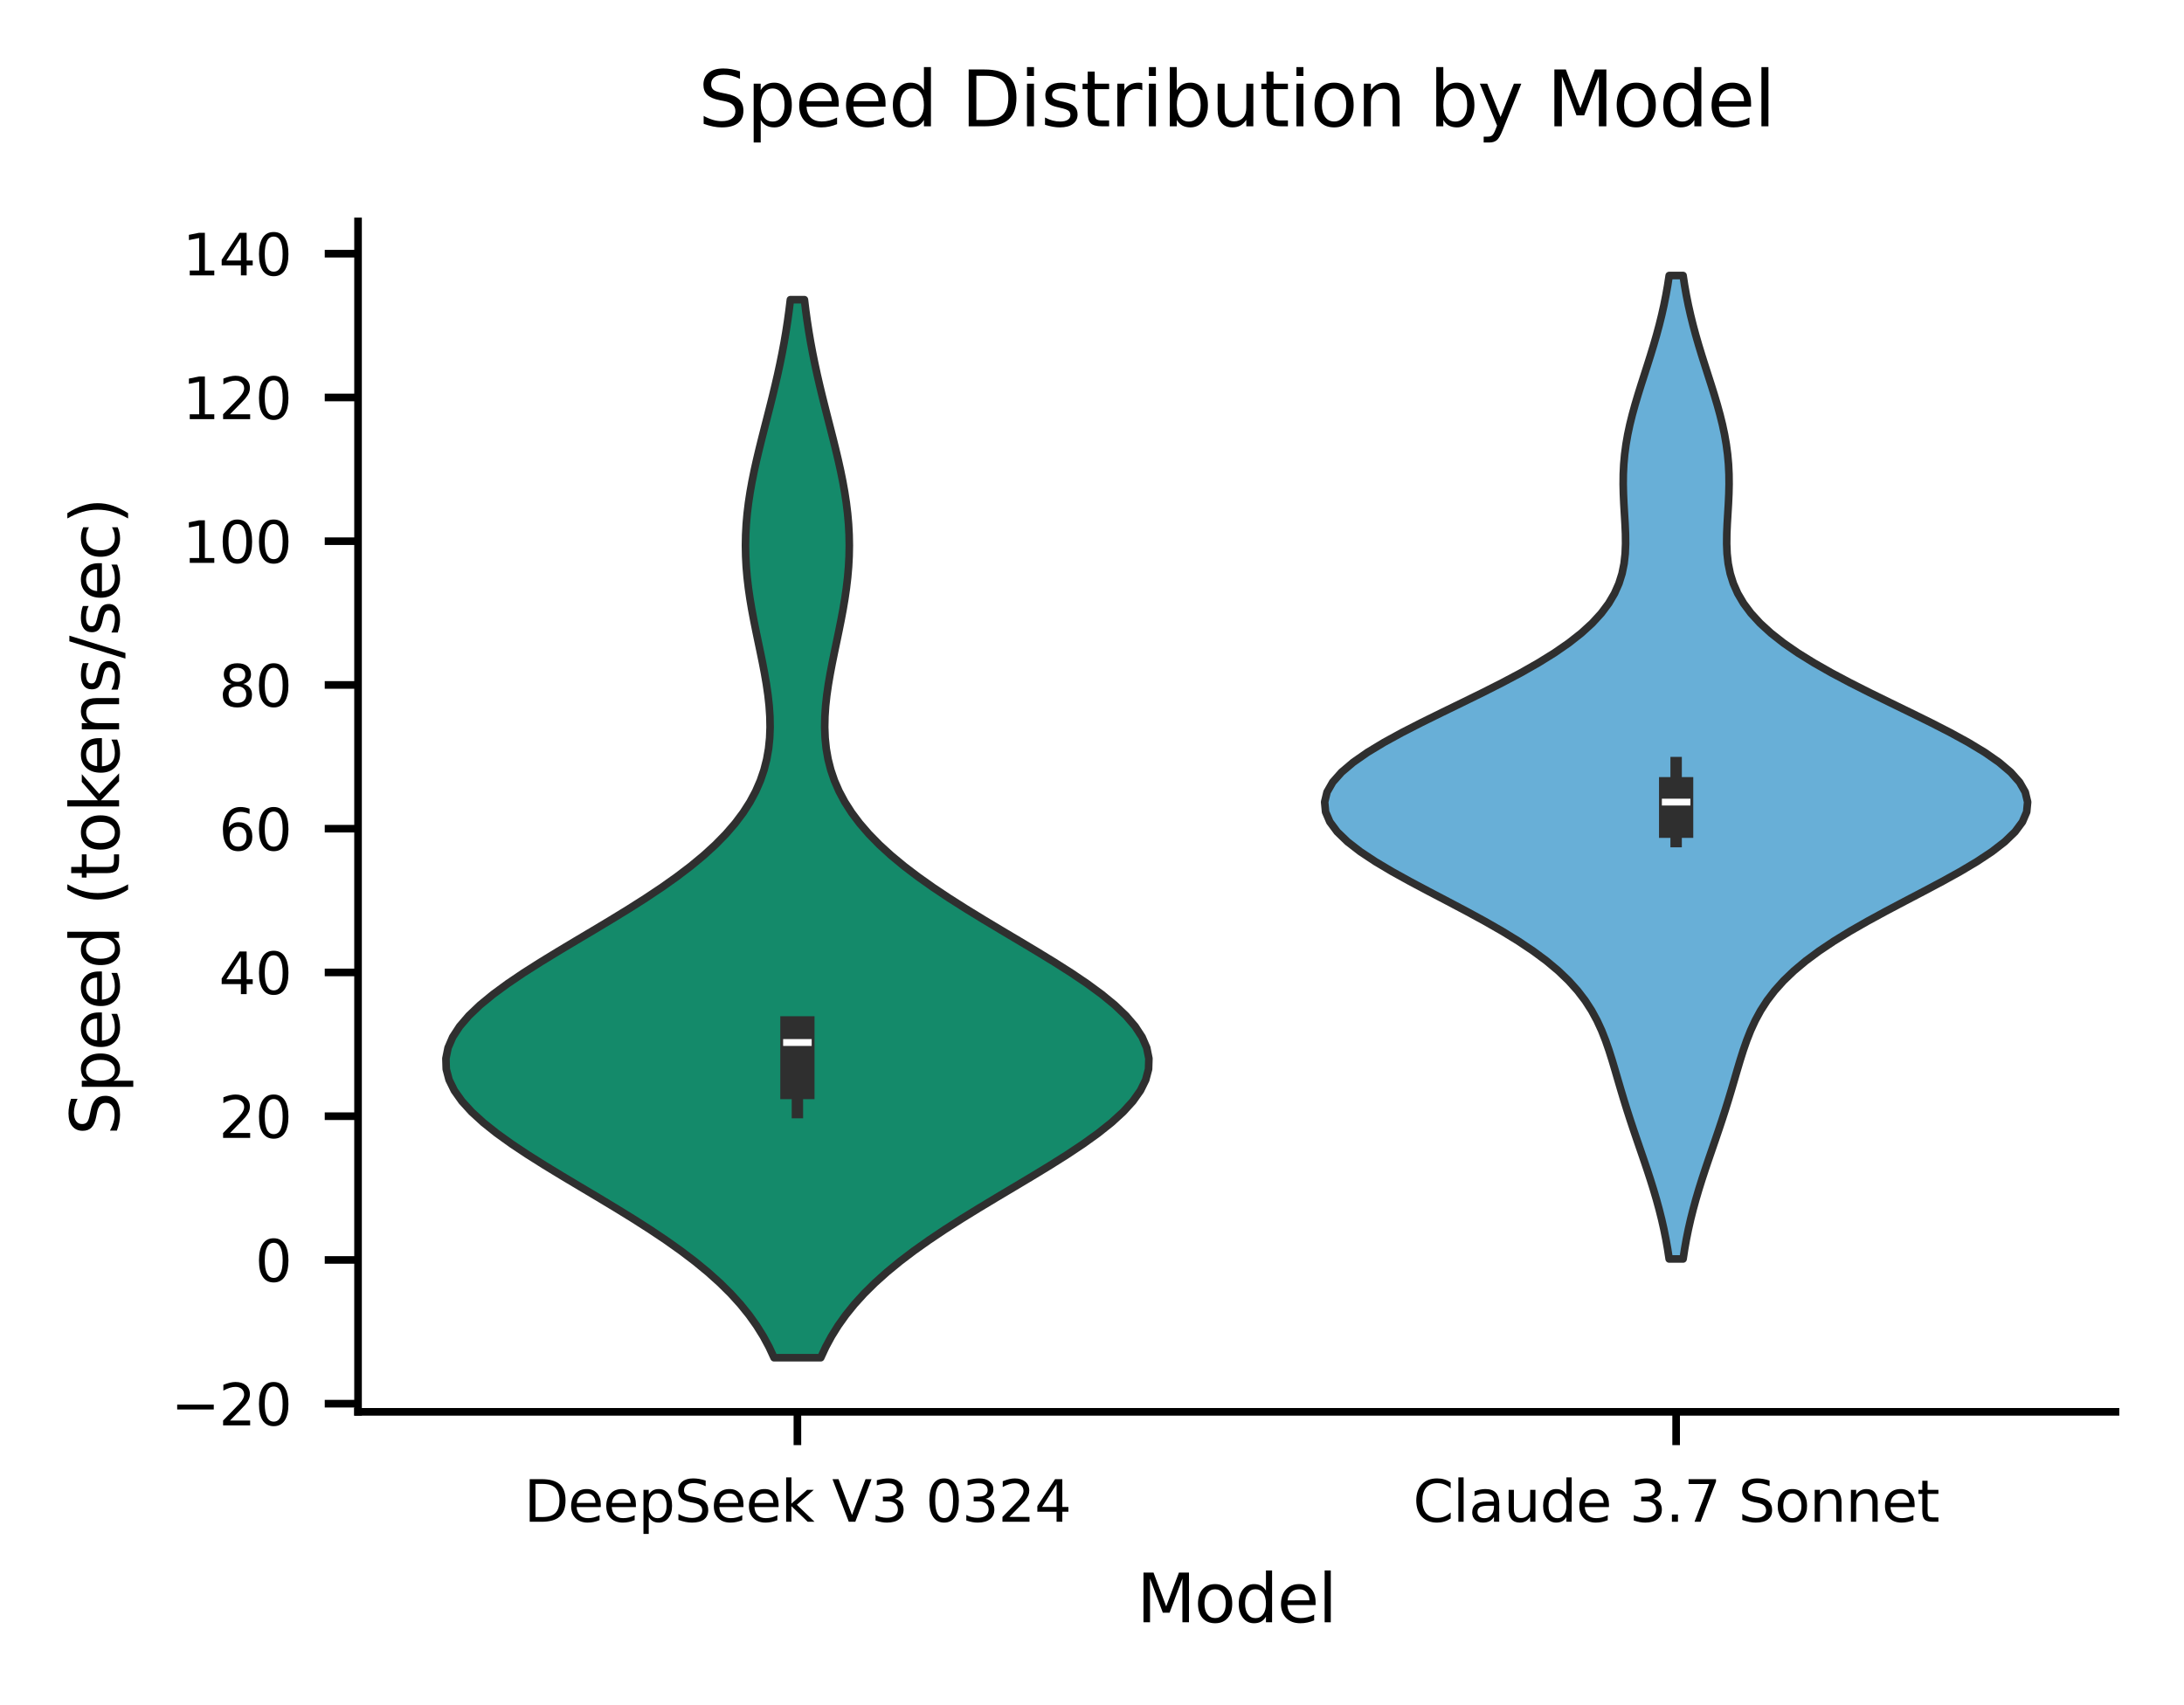 <?xml version="1.0" encoding="utf-8" standalone="no"?>
<!DOCTYPE svg PUBLIC "-//W3C//DTD SVG 1.1//EN"
  "http://www.w3.org/Graphics/SVG/1.1/DTD/svg11.dtd">
<svg xmlns:xlink="http://www.w3.org/1999/xlink" width="229.588pt" height="179.22pt" viewBox="0 0 229.588 179.22" xmlns="http://www.w3.org/2000/svg" version="1.1">
 <defs>
  <style type="text/css">*{stroke-linejoin: round; stroke-linecap: butt}</style>
 </defs>
 <g id="figure_1">
  <g id="patch_1">
   <path d="M 0 179.22 
L 229.588 179.22 
L 229.588 0 
L 0 0 
z
" style="fill: #ffffff"/>
  </g>
  <g id="axes_1">
   <g id="patch_2">
    <path d="M 37.638 148.439 
L 222.387 148.439 
L 222.387 23.279 
L 37.638 23.279 
z
" style="fill: #ffffff"/>
   </g>
   <g id="FillBetweenPolyCollection_1">
    <defs>
     <path id="m3cfdc6cd97" d="M 86.28 -36.471 
L 81.37 -36.471 
L 80.849 -37.594 
L 80.242 -38.718 
L 79.542 -39.842 
L 78.741 -40.965 
L 77.834 -42.089 
L 76.814 -43.213 
L 75.679 -44.336 
L 74.427 -45.46 
L 73.06 -46.584 
L 71.581 -47.707 
L 69.997 -48.831 
L 68.318 -49.955 
L 66.559 -51.078 
L 64.735 -52.202 
L 62.869 -53.326 
L 60.982 -54.449 
L 59.101 -55.573 
L 57.254 -56.697 
L 55.472 -57.82 
L 53.783 -58.944 
L 52.219 -60.068 
L 50.809 -61.191 
L 49.58 -62.315 
L 48.557 -63.439 
L 47.761 -64.562 
L 47.208 -65.686 
L 46.911 -66.81 
L 46.875 -67.933 
L 47.102 -69.057 
L 47.587 -70.181 
L 48.32 -71.304 
L 49.285 -72.428 
L 50.464 -73.552 
L 51.832 -74.675 
L 53.362 -75.799 
L 55.025 -76.923 
L 56.79 -78.046 
L 58.628 -79.17 
L 60.506 -80.294 
L 62.396 -81.417 
L 64.269 -82.541 
L 66.101 -83.665 
L 67.869 -84.788 
L 69.555 -85.912 
L 71.142 -87.036 
L 72.618 -88.159 
L 73.974 -89.283 
L 75.204 -90.406 
L 76.305 -91.53 
L 77.277 -92.654 
L 78.122 -93.777 
L 78.842 -94.901 
L 79.443 -96.025 
L 79.932 -97.148 
L 80.315 -98.272 
L 80.601 -99.396 
L 80.797 -100.519 
L 80.912 -101.643 
L 80.955 -102.767 
L 80.933 -103.89 
L 80.857 -105.014 
L 80.733 -106.138 
L 80.571 -107.261 
L 80.378 -108.385 
L 80.164 -109.509 
L 79.935 -110.632 
L 79.7 -111.756 
L 79.466 -112.88 
L 79.241 -114.003 
L 79.03 -115.127 
L 78.84 -116.251 
L 78.677 -117.374 
L 78.545 -118.498 
L 78.447 -119.622 
L 78.388 -120.745 
L 78.367 -121.869 
L 78.388 -122.993 
L 78.448 -124.116 
L 78.548 -125.24 
L 78.685 -126.364 
L 78.856 -127.487 
L 79.058 -128.611 
L 79.285 -129.735 
L 79.535 -130.858 
L 79.802 -131.982 
L 80.08 -133.106 
L 80.366 -134.229 
L 80.654 -135.353 
L 80.94 -136.477 
L 81.22 -137.6 
L 81.491 -138.724 
L 81.75 -139.848 
L 81.993 -140.971 
L 82.221 -142.095 
L 82.431 -143.219 
L 82.622 -144.342 
L 82.795 -145.466 
L 82.95 -146.59 
L 83.087 -147.713 
L 84.563 -147.713 
L 84.563 -147.713 
L 84.7 -146.59 
L 84.855 -145.466 
L 85.028 -144.342 
L 85.219 -143.219 
L 85.429 -142.095 
L 85.657 -140.971 
L 85.9 -139.848 
L 86.159 -138.724 
L 86.43 -137.6 
L 86.71 -136.477 
L 86.996 -135.353 
L 87.284 -134.229 
L 87.57 -133.106 
L 87.848 -131.982 
L 88.115 -130.858 
L 88.365 -129.735 
L 88.592 -128.611 
L 88.794 -127.487 
L 88.965 -126.364 
L 89.102 -125.24 
L 89.202 -124.116 
L 89.262 -122.993 
L 89.283 -121.869 
L 89.262 -120.745 
L 89.203 -119.622 
L 89.105 -118.498 
L 88.973 -117.374 
L 88.81 -116.251 
L 88.62 -115.127 
L 88.409 -114.003 
L 88.184 -112.88 
L 87.95 -111.756 
L 87.715 -110.632 
L 87.486 -109.509 
L 87.272 -108.385 
L 87.079 -107.261 
L 86.917 -106.138 
L 86.793 -105.014 
L 86.717 -103.89 
L 86.695 -102.767 
L 86.738 -101.643 
L 86.853 -100.519 
L 87.049 -99.396 
L 87.335 -98.272 
L 87.718 -97.148 
L 88.207 -96.025 
L 88.808 -94.901 
L 89.528 -93.777 
L 90.373 -92.654 
L 91.345 -91.53 
L 92.446 -90.406 
L 93.676 -89.283 
L 95.032 -88.159 
L 96.508 -87.036 
L 98.095 -85.912 
L 99.781 -84.788 
L 101.549 -83.665 
L 103.381 -82.541 
L 105.254 -81.417 
L 107.144 -80.294 
L 109.022 -79.17 
L 110.86 -78.046 
L 112.625 -76.923 
L 114.288 -75.799 
L 115.818 -74.675 
L 117.186 -73.552 
L 118.365 -72.428 
L 119.33 -71.304 
L 120.063 -70.181 
L 120.548 -69.057 
L 120.775 -67.933 
L 120.739 -66.81 
L 120.442 -65.686 
L 119.889 -64.562 
L 119.093 -63.439 
L 118.07 -62.315 
L 116.841 -61.191 
L 115.431 -60.068 
L 113.867 -58.944 
L 112.178 -57.82 
L 110.396 -56.697 
L 108.549 -55.573 
L 106.668 -54.449 
L 104.781 -53.326 
L 102.915 -52.202 
L 101.091 -51.078 
L 99.332 -49.955 
L 97.653 -48.831 
L 96.069 -47.707 
L 94.59 -46.584 
L 93.223 -45.46 
L 91.971 -44.336 
L 90.836 -43.213 
L 89.816 -42.089 
L 88.909 -40.965 
L 88.108 -39.842 
L 87.408 -38.718 
L 86.801 -37.594 
L 86.28 -36.471 
z
" style="stroke: #2f2f2f; stroke-width: 0.8"/>
    </defs>
    <g clip-path="url(#p895eaf9aff)">
     <use xlink:href="#m3cfdc6cd97" x="0" y="179.22" style="fill: #148a6a; stroke: #2f2f2f; stroke-width: 0.8"/>
    </g>
   </g>
   <g id="FillBetweenPolyCollection_2">
    <defs>
     <path id="m84a040a436" d="M 176.932 -46.854 
L 175.468 -46.854 
L 175.307 -47.898 
L 175.121 -48.942 
L 174.91 -49.987 
L 174.673 -51.031 
L 174.41 -52.076 
L 174.124 -53.12 
L 173.816 -54.165 
L 173.489 -55.209 
L 173.147 -56.254 
L 172.794 -57.298 
L 172.435 -58.342 
L 172.076 -59.387 
L 171.72 -60.431 
L 171.372 -61.476 
L 171.035 -62.52 
L 170.71 -63.565 
L 170.396 -64.609 
L 170.089 -65.653 
L 169.784 -66.698 
L 169.473 -67.742 
L 169.142 -68.787 
L 168.779 -69.831 
L 168.367 -70.876 
L 167.886 -71.92 
L 167.319 -72.964 
L 166.646 -74.009 
L 165.848 -75.053 
L 164.912 -76.098 
L 163.824 -77.142 
L 162.577 -78.187 
L 161.169 -79.231 
L 159.608 -80.275 
L 157.904 -81.32 
L 156.079 -82.364 
L 154.16 -83.409 
L 152.183 -84.453 
L 150.188 -85.498 
L 148.223 -86.542 
L 146.337 -87.586 
L 144.58 -88.631 
L 143.004 -89.675 
L 141.654 -90.72 
L 140.573 -91.764 
L 139.797 -92.809 
L 139.35 -93.853 
L 139.25 -94.898 
L 139.502 -95.942 
L 140.1 -96.986 
L 141.028 -98.031 
L 142.26 -99.075 
L 143.761 -100.12 
L 145.49 -101.164 
L 147.399 -102.209 
L 149.437 -103.253 
L 151.556 -104.297 
L 153.703 -105.342 
L 155.832 -106.386 
L 157.899 -107.431 
L 159.868 -108.475 
L 161.706 -109.52 
L 163.391 -110.564 
L 164.903 -111.608 
L 166.232 -112.653 
L 167.375 -113.697 
L 168.333 -114.742 
L 169.113 -115.786 
L 169.727 -116.831 
L 170.188 -117.875 
L 170.515 -118.919 
L 170.727 -119.964 
L 170.844 -121.008 
L 170.886 -122.053 
L 170.875 -123.097 
L 170.83 -124.142 
L 170.768 -125.186 
L 170.706 -126.231 
L 170.658 -127.275 
L 170.634 -128.319 
L 170.645 -129.364 
L 170.695 -130.408 
L 170.79 -131.453 
L 170.929 -132.497 
L 171.111 -133.542 
L 171.334 -134.586 
L 171.593 -135.63 
L 171.881 -136.675 
L 172.192 -137.719 
L 172.518 -138.764 
L 172.853 -139.808 
L 173.188 -140.853 
L 173.517 -141.897 
L 173.835 -142.941 
L 174.137 -143.986 
L 174.419 -145.03 
L 174.678 -146.075 
L 174.913 -147.119 
L 175.123 -148.164 
L 175.309 -149.208 
L 175.469 -150.252 
L 176.931 -150.252 
L 176.931 -150.252 
L 177.091 -149.208 
L 177.277 -148.164 
L 177.487 -147.119 
L 177.722 -146.075 
L 177.981 -145.03 
L 178.263 -143.986 
L 178.565 -142.941 
L 178.883 -141.897 
L 179.212 -140.853 
L 179.547 -139.808 
L 179.882 -138.764 
L 180.208 -137.719 
L 180.519 -136.675 
L 180.807 -135.63 
L 181.066 -134.586 
L 181.289 -133.542 
L 181.471 -132.497 
L 181.61 -131.453 
L 181.705 -130.408 
L 181.755 -129.364 
L 181.766 -128.319 
L 181.742 -127.275 
L 181.694 -126.231 
L 181.632 -125.186 
L 181.57 -124.142 
L 181.525 -123.097 
L 181.514 -122.053 
L 181.556 -121.008 
L 181.673 -119.964 
L 181.885 -118.919 
L 182.212 -117.875 
L 182.673 -116.831 
L 183.287 -115.786 
L 184.067 -114.742 
L 185.025 -113.697 
L 186.168 -112.653 
L 187.497 -111.608 
L 189.009 -110.564 
L 190.694 -109.52 
L 192.532 -108.475 
L 194.501 -107.431 
L 196.568 -106.386 
L 198.697 -105.342 
L 200.844 -104.297 
L 202.963 -103.253 
L 205.001 -102.209 
L 206.91 -101.164 
L 208.639 -100.12 
L 210.14 -99.075 
L 211.372 -98.031 
L 212.3 -96.986 
L 212.898 -95.942 
L 213.15 -94.898 
L 213.05 -93.853 
L 212.603 -92.809 
L 211.827 -91.764 
L 210.746 -90.72 
L 209.396 -89.675 
L 207.82 -88.631 
L 206.063 -87.586 
L 204.177 -86.542 
L 202.212 -85.498 
L 200.217 -84.453 
L 198.24 -83.409 
L 196.321 -82.364 
L 194.496 -81.32 
L 192.792 -80.275 
L 191.231 -79.231 
L 189.823 -78.187 
L 188.576 -77.142 
L 187.488 -76.098 
L 186.552 -75.053 
L 185.754 -74.009 
L 185.081 -72.964 
L 184.514 -71.92 
L 184.033 -70.876 
L 183.621 -69.831 
L 183.258 -68.787 
L 182.927 -67.742 
L 182.616 -66.698 
L 182.311 -65.653 
L 182.004 -64.609 
L 181.69 -63.565 
L 181.365 -62.52 
L 181.028 -61.476 
L 180.68 -60.431 
L 180.324 -59.387 
L 179.965 -58.342 
L 179.606 -57.298 
L 179.253 -56.254 
L 178.911 -55.209 
L 178.584 -54.165 
L 178.276 -53.12 
L 177.99 -52.076 
L 177.727 -51.031 
L 177.49 -49.987 
L 177.279 -48.942 
L 177.093 -47.898 
L 176.932 -46.854 
z
" style="stroke: #2f2f2f; stroke-width: 0.8"/>
    </defs>
    <g clip-path="url(#p895eaf9aff)">
     <use xlink:href="#m84a040a436" x="0" y="179.22" style="fill: #68afd7; stroke: #2f2f2f; stroke-width: 0.8"/>
    </g>
   </g>
   <g id="matplotlib.axis_1">
    <g id="xtick_1">
     <g id="line2d_1">
      <defs>
       <path id="mbb5911b49a" d="M 0 0 
L 0 3.5 
" style="stroke: #000000; stroke-width: 0.8"/>
      </defs>
      <g>
       <use xlink:href="#mbb5911b49a" x="83.825" y="148.439" style="stroke: #000000; stroke-width: 0.8"/>
      </g>
     </g>
     <g id="text_1">
      <!-- DeepSeek V3 0324 -->
      <g transform="translate(55.082 159.998) scale(0.06 -0.06)">
       <defs>
        <path id="DejaVuSans-44" d="M 1259 4147 
L 1259 519 
L 2022 519 
Q 2988 519 3436 956 
Q 3884 1394 3884 2338 
Q 3884 3275 3436 3711 
Q 2988 4147 2022 4147 
L 1259 4147 
z
M 628 4666 
L 1925 4666 
Q 3281 4666 3915 4102 
Q 4550 3538 4550 2338 
Q 4550 1131 3912 565 
Q 3275 0 1925 0 
L 628 0 
L 628 4666 
z
" transform="scale(0.016)"/>
        <path id="DejaVuSans-65" d="M 3597 1894 
L 3597 1613 
L 953 1613 
Q 991 1019 1311 708 
Q 1631 397 2203 397 
Q 2534 397 2845 478 
Q 3156 559 3463 722 
L 3463 178 
Q 3153 47 2828 -22 
Q 2503 -91 2169 -91 
Q 1331 -91 842 396 
Q 353 884 353 1716 
Q 353 2575 817 3079 
Q 1281 3584 2069 3584 
Q 2775 3584 3186 3129 
Q 3597 2675 3597 1894 
z
M 3022 2063 
Q 3016 2534 2758 2815 
Q 2500 3097 2075 3097 
Q 1594 3097 1305 2825 
Q 1016 2553 972 2059 
L 3022 2063 
z
" transform="scale(0.016)"/>
        <path id="DejaVuSans-70" d="M 1159 525 
L 1159 -1331 
L 581 -1331 
L 581 3500 
L 1159 3500 
L 1159 2969 
Q 1341 3281 1617 3432 
Q 1894 3584 2278 3584 
Q 2916 3584 3314 3078 
Q 3713 2572 3713 1747 
Q 3713 922 3314 415 
Q 2916 -91 2278 -91 
Q 1894 -91 1617 61 
Q 1341 213 1159 525 
z
M 3116 1747 
Q 3116 2381 2855 2742 
Q 2594 3103 2138 3103 
Q 1681 3103 1420 2742 
Q 1159 2381 1159 1747 
Q 1159 1113 1420 752 
Q 1681 391 2138 391 
Q 2594 391 2855 752 
Q 3116 1113 3116 1747 
z
" transform="scale(0.016)"/>
        <path id="DejaVuSans-53" d="M 3425 4513 
L 3425 3897 
Q 3066 4069 2747 4153 
Q 2428 4238 2131 4238 
Q 1616 4238 1336 4038 
Q 1056 3838 1056 3469 
Q 1056 3159 1242 3001 
Q 1428 2844 1947 2747 
L 2328 2669 
Q 3034 2534 3370 2195 
Q 3706 1856 3706 1288 
Q 3706 609 3251 259 
Q 2797 -91 1919 -91 
Q 1588 -91 1214 -16 
Q 841 59 441 206 
L 441 856 
Q 825 641 1194 531 
Q 1563 422 1919 422 
Q 2459 422 2753 634 
Q 3047 847 3047 1241 
Q 3047 1584 2836 1778 
Q 2625 1972 2144 2069 
L 1759 2144 
Q 1053 2284 737 2584 
Q 422 2884 422 3419 
Q 422 4038 858 4394 
Q 1294 4750 2059 4750 
Q 2388 4750 2728 4690 
Q 3069 4631 3425 4513 
z
" transform="scale(0.016)"/>
        <path id="DejaVuSans-6b" d="M 581 4863 
L 1159 4863 
L 1159 1991 
L 2875 3500 
L 3609 3500 
L 1753 1863 
L 3688 0 
L 2938 0 
L 1159 1709 
L 1159 0 
L 581 0 
L 581 4863 
z
" transform="scale(0.016)"/>
        <path id="DejaVuSans-20" transform="scale(0.016)"/>
        <path id="DejaVuSans-56" d="M 1831 0 
L 50 4666 
L 709 4666 
L 2188 738 
L 3669 4666 
L 4325 4666 
L 2547 0 
L 1831 0 
z
" transform="scale(0.016)"/>
        <path id="DejaVuSans-33" d="M 2597 2516 
Q 3050 2419 3304 2112 
Q 3559 1806 3559 1356 
Q 3559 666 3084 287 
Q 2609 -91 1734 -91 
Q 1441 -91 1130 -33 
Q 819 25 488 141 
L 488 750 
Q 750 597 1062 519 
Q 1375 441 1716 441 
Q 2309 441 2620 675 
Q 2931 909 2931 1356 
Q 2931 1769 2642 2001 
Q 2353 2234 1838 2234 
L 1294 2234 
L 1294 2753 
L 1863 2753 
Q 2328 2753 2575 2939 
Q 2822 3125 2822 3475 
Q 2822 3834 2567 4026 
Q 2313 4219 1838 4219 
Q 1578 4219 1281 4162 
Q 984 4106 628 3988 
L 628 4550 
Q 988 4650 1302 4700 
Q 1616 4750 1894 4750 
Q 2613 4750 3031 4423 
Q 3450 4097 3450 3541 
Q 3450 3153 3228 2886 
Q 3006 2619 2597 2516 
z
" transform="scale(0.016)"/>
        <path id="DejaVuSans-30" d="M 2034 4250 
Q 1547 4250 1301 3770 
Q 1056 3291 1056 2328 
Q 1056 1369 1301 889 
Q 1547 409 2034 409 
Q 2525 409 2770 889 
Q 3016 1369 3016 2328 
Q 3016 3291 2770 3770 
Q 2525 4250 2034 4250 
z
M 2034 4750 
Q 2819 4750 3233 4129 
Q 3647 3509 3647 2328 
Q 3647 1150 3233 529 
Q 2819 -91 2034 -91 
Q 1250 -91 836 529 
Q 422 1150 422 2328 
Q 422 3509 836 4129 
Q 1250 4750 2034 4750 
z
" transform="scale(0.016)"/>
        <path id="DejaVuSans-32" d="M 1228 531 
L 3431 531 
L 3431 0 
L 469 0 
L 469 531 
Q 828 903 1448 1529 
Q 2069 2156 2228 2338 
Q 2531 2678 2651 2914 
Q 2772 3150 2772 3378 
Q 2772 3750 2511 3984 
Q 2250 4219 1831 4219 
Q 1534 4219 1204 4116 
Q 875 4013 500 3803 
L 500 4441 
Q 881 4594 1212 4672 
Q 1544 4750 1819 4750 
Q 2544 4750 2975 4387 
Q 3406 4025 3406 3419 
Q 3406 3131 3298 2873 
Q 3191 2616 2906 2266 
Q 2828 2175 2409 1742 
Q 1991 1309 1228 531 
z
" transform="scale(0.016)"/>
        <path id="DejaVuSans-34" d="M 2419 4116 
L 825 1625 
L 2419 1625 
L 2419 4116 
z
M 2253 4666 
L 3047 4666 
L 3047 1625 
L 3713 1625 
L 3713 1100 
L 3047 1100 
L 3047 0 
L 2419 0 
L 2419 1100 
L 313 1100 
L 313 1709 
L 2253 4666 
z
" transform="scale(0.016)"/>
       </defs>
       <use xlink:href="#DejaVuSans-44"/>
       <use xlink:href="#DejaVuSans-65" transform="translate(77.002 0)"/>
       <use xlink:href="#DejaVuSans-65" transform="translate(138.525 0)"/>
       <use xlink:href="#DejaVuSans-70" transform="translate(200.049 0)"/>
       <use xlink:href="#DejaVuSans-53" transform="translate(263.525 0)"/>
       <use xlink:href="#DejaVuSans-65" transform="translate(327.002 0)"/>
       <use xlink:href="#DejaVuSans-65" transform="translate(388.525 0)"/>
       <use xlink:href="#DejaVuSans-6b" transform="translate(450.049 0)"/>
       <use xlink:href="#DejaVuSans-20" transform="translate(507.959 0)"/>
       <use xlink:href="#DejaVuSans-56" transform="translate(539.746 0)"/>
       <use xlink:href="#DejaVuSans-33" transform="translate(608.154 0)"/>
       <use xlink:href="#DejaVuSans-20" transform="translate(671.777 0)"/>
       <use xlink:href="#DejaVuSans-30" transform="translate(703.564 0)"/>
       <use xlink:href="#DejaVuSans-33" transform="translate(767.188 0)"/>
       <use xlink:href="#DejaVuSans-32" transform="translate(830.811 0)"/>
       <use xlink:href="#DejaVuSans-34" transform="translate(894.434 0)"/>
      </g>
     </g>
    </g>
    <g id="xtick_2">
     <g id="line2d_2">
      <g>
       <use xlink:href="#mbb5911b49a" x="176.2" y="148.439" style="stroke: #000000; stroke-width: 0.8"/>
      </g>
     </g>
     <g id="text_2">
      <!-- Claude 3.7 Sonnet -->
      <g transform="translate(148.539 159.998) scale(0.06 -0.06)">
       <defs>
        <path id="DejaVuSans-43" d="M 4122 4306 
L 4122 3641 
Q 3803 3938 3442 4084 
Q 3081 4231 2675 4231 
Q 1875 4231 1450 3742 
Q 1025 3253 1025 2328 
Q 1025 1406 1450 917 
Q 1875 428 2675 428 
Q 3081 428 3442 575 
Q 3803 722 4122 1019 
L 4122 359 
Q 3791 134 3420 21 
Q 3050 -91 2638 -91 
Q 1578 -91 968 557 
Q 359 1206 359 2328 
Q 359 3453 968 4101 
Q 1578 4750 2638 4750 
Q 3056 4750 3426 4639 
Q 3797 4528 4122 4306 
z
" transform="scale(0.016)"/>
        <path id="DejaVuSans-6c" d="M 603 4863 
L 1178 4863 
L 1178 0 
L 603 0 
L 603 4863 
z
" transform="scale(0.016)"/>
        <path id="DejaVuSans-61" d="M 2194 1759 
Q 1497 1759 1228 1600 
Q 959 1441 959 1056 
Q 959 750 1161 570 
Q 1363 391 1709 391 
Q 2188 391 2477 730 
Q 2766 1069 2766 1631 
L 2766 1759 
L 2194 1759 
z
M 3341 1997 
L 3341 0 
L 2766 0 
L 2766 531 
Q 2569 213 2275 61 
Q 1981 -91 1556 -91 
Q 1019 -91 701 211 
Q 384 513 384 1019 
Q 384 1609 779 1909 
Q 1175 2209 1959 2209 
L 2766 2209 
L 2766 2266 
Q 2766 2663 2505 2880 
Q 2244 3097 1772 3097 
Q 1472 3097 1187 3025 
Q 903 2953 641 2809 
L 641 3341 
Q 956 3463 1253 3523 
Q 1550 3584 1831 3584 
Q 2591 3584 2966 3190 
Q 3341 2797 3341 1997 
z
" transform="scale(0.016)"/>
        <path id="DejaVuSans-75" d="M 544 1381 
L 544 3500 
L 1119 3500 
L 1119 1403 
Q 1119 906 1312 657 
Q 1506 409 1894 409 
Q 2359 409 2629 706 
Q 2900 1003 2900 1516 
L 2900 3500 
L 3475 3500 
L 3475 0 
L 2900 0 
L 2900 538 
Q 2691 219 2414 64 
Q 2138 -91 1772 -91 
Q 1169 -91 856 284 
Q 544 659 544 1381 
z
M 1991 3584 
L 1991 3584 
z
" transform="scale(0.016)"/>
        <path id="DejaVuSans-64" d="M 2906 2969 
L 2906 4863 
L 3481 4863 
L 3481 0 
L 2906 0 
L 2906 525 
Q 2725 213 2448 61 
Q 2172 -91 1784 -91 
Q 1150 -91 751 415 
Q 353 922 353 1747 
Q 353 2572 751 3078 
Q 1150 3584 1784 3584 
Q 2172 3584 2448 3432 
Q 2725 3281 2906 2969 
z
M 947 1747 
Q 947 1113 1208 752 
Q 1469 391 1925 391 
Q 2381 391 2643 752 
Q 2906 1113 2906 1747 
Q 2906 2381 2643 2742 
Q 2381 3103 1925 3103 
Q 1469 3103 1208 2742 
Q 947 2381 947 1747 
z
" transform="scale(0.016)"/>
        <path id="DejaVuSans-2e" d="M 684 794 
L 1344 794 
L 1344 0 
L 684 0 
L 684 794 
z
" transform="scale(0.016)"/>
        <path id="DejaVuSans-37" d="M 525 4666 
L 3525 4666 
L 3525 4397 
L 1831 0 
L 1172 0 
L 2766 4134 
L 525 4134 
L 525 4666 
z
" transform="scale(0.016)"/>
        <path id="DejaVuSans-6f" d="M 1959 3097 
Q 1497 3097 1228 2736 
Q 959 2375 959 1747 
Q 959 1119 1226 758 
Q 1494 397 1959 397 
Q 2419 397 2687 759 
Q 2956 1122 2956 1747 
Q 2956 2369 2687 2733 
Q 2419 3097 1959 3097 
z
M 1959 3584 
Q 2709 3584 3137 3096 
Q 3566 2609 3566 1747 
Q 3566 888 3137 398 
Q 2709 -91 1959 -91 
Q 1206 -91 779 398 
Q 353 888 353 1747 
Q 353 2609 779 3096 
Q 1206 3584 1959 3584 
z
" transform="scale(0.016)"/>
        <path id="DejaVuSans-6e" d="M 3513 2113 
L 3513 0 
L 2938 0 
L 2938 2094 
Q 2938 2591 2744 2837 
Q 2550 3084 2163 3084 
Q 1697 3084 1428 2787 
Q 1159 2491 1159 1978 
L 1159 0 
L 581 0 
L 581 3500 
L 1159 3500 
L 1159 2956 
Q 1366 3272 1645 3428 
Q 1925 3584 2291 3584 
Q 2894 3584 3203 3211 
Q 3513 2838 3513 2113 
z
" transform="scale(0.016)"/>
        <path id="DejaVuSans-74" d="M 1172 4494 
L 1172 3500 
L 2356 3500 
L 2356 3053 
L 1172 3053 
L 1172 1153 
Q 1172 725 1289 603 
Q 1406 481 1766 481 
L 2356 481 
L 2356 0 
L 1766 0 
Q 1100 0 847 248 
Q 594 497 594 1153 
L 594 3053 
L 172 3053 
L 172 3500 
L 594 3500 
L 594 4494 
L 1172 4494 
z
" transform="scale(0.016)"/>
       </defs>
       <use xlink:href="#DejaVuSans-43"/>
       <use xlink:href="#DejaVuSans-6c" transform="translate(69.824 0)"/>
       <use xlink:href="#DejaVuSans-61" transform="translate(97.607 0)"/>
       <use xlink:href="#DejaVuSans-75" transform="translate(158.887 0)"/>
       <use xlink:href="#DejaVuSans-64" transform="translate(222.266 0)"/>
       <use xlink:href="#DejaVuSans-65" transform="translate(285.742 0)"/>
       <use xlink:href="#DejaVuSans-20" transform="translate(347.266 0)"/>
       <use xlink:href="#DejaVuSans-33" transform="translate(379.053 0)"/>
       <use xlink:href="#DejaVuSans-2e" transform="translate(442.676 0)"/>
       <use xlink:href="#DejaVuSans-37" transform="translate(474.463 0)"/>
       <use xlink:href="#DejaVuSans-20" transform="translate(538.086 0)"/>
       <use xlink:href="#DejaVuSans-53" transform="translate(569.873 0)"/>
       <use xlink:href="#DejaVuSans-6f" transform="translate(633.35 0)"/>
       <use xlink:href="#DejaVuSans-6e" transform="translate(694.531 0)"/>
       <use xlink:href="#DejaVuSans-6e" transform="translate(757.91 0)"/>
       <use xlink:href="#DejaVuSans-65" transform="translate(821.289 0)"/>
       <use xlink:href="#DejaVuSans-74" transform="translate(882.812 0)"/>
      </g>
     </g>
    </g>
    <g id="text_3">
     <!-- Model -->
     <g transform="translate(119.503 170.565) scale(0.07 -0.07)">
      <defs>
       <path id="DejaVuSans-4d" d="M 628 4666 
L 1569 4666 
L 2759 1491 
L 3956 4666 
L 4897 4666 
L 4897 0 
L 4281 0 
L 4281 4097 
L 3078 897 
L 2444 897 
L 1241 4097 
L 1241 0 
L 628 0 
L 628 4666 
z
" transform="scale(0.016)"/>
      </defs>
      <use xlink:href="#DejaVuSans-4d"/>
      <use xlink:href="#DejaVuSans-6f" transform="translate(86.279 0)"/>
      <use xlink:href="#DejaVuSans-64" transform="translate(147.461 0)"/>
      <use xlink:href="#DejaVuSans-65" transform="translate(210.938 0)"/>
      <use xlink:href="#DejaVuSans-6c" transform="translate(272.461 0)"/>
     </g>
    </g>
   </g>
   <g id="matplotlib.axis_2">
    <g id="ytick_1">
     <g id="line2d_3">
      <defs>
       <path id="m23efc2da8a" d="M 0 0 
L -3.5 0 
" style="stroke: #000000; stroke-width: 0.8"/>
      </defs>
      <g>
       <use xlink:href="#m23efc2da8a" x="37.638" y="147.583" style="stroke: #000000; stroke-width: 0.8"/>
      </g>
     </g>
     <g id="text_4">
      <!-- −20 -->
      <g transform="translate(17.975 149.862) scale(0.06 -0.06)">
       <defs>
        <path id="DejaVuSans-2212" d="M 678 2272 
L 4684 2272 
L 4684 1741 
L 678 1741 
L 678 2272 
z
" transform="scale(0.016)"/>
       </defs>
       <use xlink:href="#DejaVuSans-2212"/>
       <use xlink:href="#DejaVuSans-32" transform="translate(83.789 0)"/>
       <use xlink:href="#DejaVuSans-30" transform="translate(147.412 0)"/>
      </g>
     </g>
    </g>
    <g id="ytick_2">
     <g id="line2d_4">
      <g>
       <use xlink:href="#m23efc2da8a" x="37.638" y="132.469" style="stroke: #000000; stroke-width: 0.8"/>
      </g>
     </g>
     <g id="text_5">
      <!-- 0 -->
      <g transform="translate(26.82 134.749) scale(0.06 -0.06)">
       <use xlink:href="#DejaVuSans-30"/>
      </g>
     </g>
    </g>
    <g id="ytick_3">
     <g id="line2d_5">
      <g>
       <use xlink:href="#m23efc2da8a" x="37.638" y="117.355" style="stroke: #000000; stroke-width: 0.8"/>
      </g>
     </g>
     <g id="text_6">
      <!-- 20 -->
      <g transform="translate(23.003 119.635) scale(0.06 -0.06)">
       <use xlink:href="#DejaVuSans-32"/>
       <use xlink:href="#DejaVuSans-30" transform="translate(63.623 0)"/>
      </g>
     </g>
    </g>
    <g id="ytick_4">
     <g id="line2d_6">
      <g>
       <use xlink:href="#m23efc2da8a" x="37.638" y="102.242" style="stroke: #000000; stroke-width: 0.8"/>
      </g>
     </g>
     <g id="text_7">
      <!-- 40 -->
      <g transform="translate(23.003 104.521) scale(0.06 -0.06)">
       <use xlink:href="#DejaVuSans-34"/>
       <use xlink:href="#DejaVuSans-30" transform="translate(63.623 0)"/>
      </g>
     </g>
    </g>
    <g id="ytick_5">
     <g id="line2d_7">
      <g>
       <use xlink:href="#m23efc2da8a" x="37.638" y="87.128" style="stroke: #000000; stroke-width: 0.8"/>
      </g>
     </g>
     <g id="text_8">
      <!-- 60 -->
      <g transform="translate(23.003 89.408) scale(0.06 -0.06)">
       <defs>
        <path id="DejaVuSans-36" d="M 2113 2584 
Q 1688 2584 1439 2293 
Q 1191 2003 1191 1497 
Q 1191 994 1439 701 
Q 1688 409 2113 409 
Q 2538 409 2786 701 
Q 3034 994 3034 1497 
Q 3034 2003 2786 2293 
Q 2538 2584 2113 2584 
z
M 3366 4563 
L 3366 3988 
Q 3128 4100 2886 4159 
Q 2644 4219 2406 4219 
Q 1781 4219 1451 3797 
Q 1122 3375 1075 2522 
Q 1259 2794 1537 2939 
Q 1816 3084 2150 3084 
Q 2853 3084 3261 2657 
Q 3669 2231 3669 1497 
Q 3669 778 3244 343 
Q 2819 -91 2113 -91 
Q 1303 -91 875 529 
Q 447 1150 447 2328 
Q 447 3434 972 4092 
Q 1497 4750 2381 4750 
Q 2619 4750 2861 4703 
Q 3103 4656 3366 4563 
z
" transform="scale(0.016)"/>
       </defs>
       <use xlink:href="#DejaVuSans-36"/>
       <use xlink:href="#DejaVuSans-30" transform="translate(63.623 0)"/>
      </g>
     </g>
    </g>
    <g id="ytick_6">
     <g id="line2d_8">
      <g>
       <use xlink:href="#m23efc2da8a" x="37.638" y="72.015" style="stroke: #000000; stroke-width: 0.8"/>
      </g>
     </g>
     <g id="text_9">
      <!-- 80 -->
      <g transform="translate(23.003 74.294) scale(0.06 -0.06)">
       <defs>
        <path id="DejaVuSans-38" d="M 2034 2216 
Q 1584 2216 1326 1975 
Q 1069 1734 1069 1313 
Q 1069 891 1326 650 
Q 1584 409 2034 409 
Q 2484 409 2743 651 
Q 3003 894 3003 1313 
Q 3003 1734 2745 1975 
Q 2488 2216 2034 2216 
z
M 1403 2484 
Q 997 2584 770 2862 
Q 544 3141 544 3541 
Q 544 4100 942 4425 
Q 1341 4750 2034 4750 
Q 2731 4750 3128 4425 
Q 3525 4100 3525 3541 
Q 3525 3141 3298 2862 
Q 3072 2584 2669 2484 
Q 3125 2378 3379 2068 
Q 3634 1759 3634 1313 
Q 3634 634 3220 271 
Q 2806 -91 2034 -91 
Q 1263 -91 848 271 
Q 434 634 434 1313 
Q 434 1759 690 2068 
Q 947 2378 1403 2484 
z
M 1172 3481 
Q 1172 3119 1398 2916 
Q 1625 2713 2034 2713 
Q 2441 2713 2670 2916 
Q 2900 3119 2900 3481 
Q 2900 3844 2670 4047 
Q 2441 4250 2034 4250 
Q 1625 4250 1398 4047 
Q 1172 3844 1172 3481 
z
" transform="scale(0.016)"/>
       </defs>
       <use xlink:href="#DejaVuSans-38"/>
       <use xlink:href="#DejaVuSans-30" transform="translate(63.623 0)"/>
      </g>
     </g>
    </g>
    <g id="ytick_7">
     <g id="line2d_9">
      <g>
       <use xlink:href="#m23efc2da8a" x="37.638" y="56.901" style="stroke: #000000; stroke-width: 0.8"/>
      </g>
     </g>
     <g id="text_10">
      <!-- 100 -->
      <g transform="translate(19.185 59.181) scale(0.06 -0.06)">
       <defs>
        <path id="DejaVuSans-31" d="M 794 531 
L 1825 531 
L 1825 4091 
L 703 3866 
L 703 4441 
L 1819 4666 
L 2450 4666 
L 2450 531 
L 3481 531 
L 3481 0 
L 794 0 
L 794 531 
z
" transform="scale(0.016)"/>
       </defs>
       <use xlink:href="#DejaVuSans-31"/>
       <use xlink:href="#DejaVuSans-30" transform="translate(63.623 0)"/>
       <use xlink:href="#DejaVuSans-30" transform="translate(127.246 0)"/>
      </g>
     </g>
    </g>
    <g id="ytick_8">
     <g id="line2d_10">
      <g>
       <use xlink:href="#m23efc2da8a" x="37.638" y="41.788" style="stroke: #000000; stroke-width: 0.8"/>
      </g>
     </g>
     <g id="text_11">
      <!-- 120 -->
      <g transform="translate(19.185 44.067) scale(0.06 -0.06)">
       <use xlink:href="#DejaVuSans-31"/>
       <use xlink:href="#DejaVuSans-32" transform="translate(63.623 0)"/>
       <use xlink:href="#DejaVuSans-30" transform="translate(127.246 0)"/>
      </g>
     </g>
    </g>
    <g id="ytick_9">
     <g id="line2d_11">
      <g>
       <use xlink:href="#m23efc2da8a" x="37.638" y="26.674" style="stroke: #000000; stroke-width: 0.8"/>
      </g>
     </g>
     <g id="text_12">
      <!-- 140 -->
      <g transform="translate(19.185 28.954) scale(0.06 -0.06)">
       <use xlink:href="#DejaVuSans-31"/>
       <use xlink:href="#DejaVuSans-34" transform="translate(63.623 0)"/>
       <use xlink:href="#DejaVuSans-30" transform="translate(127.246 0)"/>
      </g>
     </g>
    </g>
    <g id="text_13">
     <!-- Speed (tokens/sec) -->
     <g transform="translate(12.519 119.364) rotate(-90) scale(0.07 -0.07)">
      <defs>
       <path id="DejaVuSans-28" d="M 1984 4856 
Q 1566 4138 1362 3434 
Q 1159 2731 1159 2009 
Q 1159 1288 1364 580 
Q 1569 -128 1984 -844 
L 1484 -844 
Q 1016 -109 783 600 
Q 550 1309 550 2009 
Q 550 2706 781 3412 
Q 1013 4119 1484 4856 
L 1984 4856 
z
" transform="scale(0.016)"/>
       <path id="DejaVuSans-73" d="M 2834 3397 
L 2834 2853 
Q 2591 2978 2328 3040 
Q 2066 3103 1784 3103 
Q 1356 3103 1142 2972 
Q 928 2841 928 2578 
Q 928 2378 1081 2264 
Q 1234 2150 1697 2047 
L 1894 2003 
Q 2506 1872 2764 1633 
Q 3022 1394 3022 966 
Q 3022 478 2636 193 
Q 2250 -91 1575 -91 
Q 1294 -91 989 -36 
Q 684 19 347 128 
L 347 722 
Q 666 556 975 473 
Q 1284 391 1588 391 
Q 1994 391 2212 530 
Q 2431 669 2431 922 
Q 2431 1156 2273 1281 
Q 2116 1406 1581 1522 
L 1381 1569 
Q 847 1681 609 1914 
Q 372 2147 372 2553 
Q 372 3047 722 3315 
Q 1072 3584 1716 3584 
Q 2034 3584 2315 3537 
Q 2597 3491 2834 3397 
z
" transform="scale(0.016)"/>
       <path id="DejaVuSans-2f" d="M 1625 4666 
L 2156 4666 
L 531 -594 
L 0 -594 
L 1625 4666 
z
" transform="scale(0.016)"/>
       <path id="DejaVuSans-63" d="M 3122 3366 
L 3122 2828 
Q 2878 2963 2633 3030 
Q 2388 3097 2138 3097 
Q 1578 3097 1268 2742 
Q 959 2388 959 1747 
Q 959 1106 1268 751 
Q 1578 397 2138 397 
Q 2388 397 2633 464 
Q 2878 531 3122 666 
L 3122 134 
Q 2881 22 2623 -34 
Q 2366 -91 2075 -91 
Q 1284 -91 818 406 
Q 353 903 353 1747 
Q 353 2603 823 3093 
Q 1294 3584 2113 3584 
Q 2378 3584 2631 3529 
Q 2884 3475 3122 3366 
z
" transform="scale(0.016)"/>
       <path id="DejaVuSans-29" d="M 513 4856 
L 1013 4856 
Q 1481 4119 1714 3412 
Q 1947 2706 1947 2009 
Q 1947 1309 1714 600 
Q 1481 -109 1013 -844 
L 513 -844 
Q 928 -128 1133 580 
Q 1338 1288 1338 2009 
Q 1338 2731 1133 3434 
Q 928 4138 513 4856 
z
" transform="scale(0.016)"/>
      </defs>
      <use xlink:href="#DejaVuSans-53"/>
      <use xlink:href="#DejaVuSans-70" transform="translate(63.477 0)"/>
      <use xlink:href="#DejaVuSans-65" transform="translate(126.953 0)"/>
      <use xlink:href="#DejaVuSans-65" transform="translate(188.477 0)"/>
      <use xlink:href="#DejaVuSans-64" transform="translate(250 0)"/>
      <use xlink:href="#DejaVuSans-20" transform="translate(313.477 0)"/>
      <use xlink:href="#DejaVuSans-28" transform="translate(345.264 0)"/>
      <use xlink:href="#DejaVuSans-74" transform="translate(384.277 0)"/>
      <use xlink:href="#DejaVuSans-6f" transform="translate(423.486 0)"/>
      <use xlink:href="#DejaVuSans-6b" transform="translate(484.668 0)"/>
      <use xlink:href="#DejaVuSans-65" transform="translate(538.953 0)"/>
      <use xlink:href="#DejaVuSans-6e" transform="translate(600.477 0)"/>
      <use xlink:href="#DejaVuSans-73" transform="translate(663.855 0)"/>
      <use xlink:href="#DejaVuSans-2f" transform="translate(715.955 0)"/>
      <use xlink:href="#DejaVuSans-73" transform="translate(749.646 0)"/>
      <use xlink:href="#DejaVuSans-65" transform="translate(801.746 0)"/>
      <use xlink:href="#DejaVuSans-63" transform="translate(863.27 0)"/>
      <use xlink:href="#DejaVuSans-29" transform="translate(918.25 0)"/>
     </g>
    </g>
   </g>
   <g id="line2d_12">
    <path d="M 83.825 116.978 
L 83.825 108.59 
" clip-path="url(#p895eaf9aff)" style="fill: none; stroke: #2f2f2f; stroke-width: 1.2; stroke-linecap: square"/>
   </g>
   <g id="line2d_13">
    <path d="M 83.825 113.766 
L 83.825 108.646 
" clip-path="url(#p895eaf9aff)" style="fill: none; stroke: #2f2f2f; stroke-width: 3.6; stroke-linecap: square"/>
   </g>
   <g id="line2d_14">
    <path d="M 83.825 109.61 
" clip-path="url(#p895eaf9aff)" style="fill: none; stroke: #2f2f2f; stroke-width: 1.5; stroke-linecap: square"/>
    <defs>
     <path id="m1875a2a5cf" d="M 1.5 0 
L -1.5 -0 
" style="stroke: #ffffff; stroke-width: 0.72"/>
    </defs>
    <g clip-path="url(#p895eaf9aff)">
     <use xlink:href="#m1875a2a5cf" x="83.825" y="109.61" style="fill: #ffffff; stroke: #ffffff; stroke-width: 0.72"/>
    </g>
   </g>
   <g id="line2d_15">
    <path d="M 176.2 88.489 
L 176.2 80.176 
" clip-path="url(#p895eaf9aff)" style="fill: none; stroke: #2f2f2f; stroke-width: 1.2; stroke-linecap: square"/>
   </g>
   <g id="line2d_16">
    <path d="M 176.2 86.297 
L 176.2 83.501 
" clip-path="url(#p895eaf9aff)" style="fill: none; stroke: #2f2f2f; stroke-width: 3.6; stroke-linecap: square"/>
   </g>
   <g id="line2d_17">
    <path d="M 176.2 84.332 
" clip-path="url(#p895eaf9aff)" style="fill: none; stroke: #2f2f2f; stroke-width: 1.5; stroke-linecap: square"/>
    <g clip-path="url(#p895eaf9aff)">
     <use xlink:href="#m1875a2a5cf" x="176.2" y="84.332" style="fill: #ffffff; stroke: #ffffff; stroke-width: 0.72"/>
    </g>
   </g>
   <g id="patch_3">
    <path d="M 37.638 148.439 
L 37.638 23.279 
" style="fill: none; stroke: #000000; stroke-width: 0.8; stroke-linejoin: miter; stroke-linecap: square"/>
   </g>
   <g id="patch_4">
    <path d="M 37.638 148.439 
L 222.387 148.439 
" style="fill: none; stroke: #000000; stroke-width: 0.8; stroke-linejoin: miter; stroke-linecap: square"/>
   </g>
   <g id="text_14">
    <!-- Speed Distribution by Model -->
    <g transform="translate(73.406 13.279) scale(0.08 -0.08)">
     <defs>
      <path id="DejaVuSans-69" d="M 603 3500 
L 1178 3500 
L 1178 0 
L 603 0 
L 603 3500 
z
M 603 4863 
L 1178 4863 
L 1178 4134 
L 603 4134 
L 603 4863 
z
" transform="scale(0.016)"/>
      <path id="DejaVuSans-72" d="M 2631 2963 
Q 2534 3019 2420 3045 
Q 2306 3072 2169 3072 
Q 1681 3072 1420 2755 
Q 1159 2438 1159 1844 
L 1159 0 
L 581 0 
L 581 3500 
L 1159 3500 
L 1159 2956 
Q 1341 3275 1631 3429 
Q 1922 3584 2338 3584 
Q 2397 3584 2469 3576 
Q 2541 3569 2628 3553 
L 2631 2963 
z
" transform="scale(0.016)"/>
      <path id="DejaVuSans-62" d="M 3116 1747 
Q 3116 2381 2855 2742 
Q 2594 3103 2138 3103 
Q 1681 3103 1420 2742 
Q 1159 2381 1159 1747 
Q 1159 1113 1420 752 
Q 1681 391 2138 391 
Q 2594 391 2855 752 
Q 3116 1113 3116 1747 
z
M 1159 2969 
Q 1341 3281 1617 3432 
Q 1894 3584 2278 3584 
Q 2916 3584 3314 3078 
Q 3713 2572 3713 1747 
Q 3713 922 3314 415 
Q 2916 -91 2278 -91 
Q 1894 -91 1617 61 
Q 1341 213 1159 525 
L 1159 0 
L 581 0 
L 581 4863 
L 1159 4863 
L 1159 2969 
z
" transform="scale(0.016)"/>
      <path id="DejaVuSans-79" d="M 2059 -325 
Q 1816 -950 1584 -1140 
Q 1353 -1331 966 -1331 
L 506 -1331 
L 506 -850 
L 844 -850 
Q 1081 -850 1212 -737 
Q 1344 -625 1503 -206 
L 1606 56 
L 191 3500 
L 800 3500 
L 1894 763 
L 2988 3500 
L 3597 3500 
L 2059 -325 
z
" transform="scale(0.016)"/>
     </defs>
     <use xlink:href="#DejaVuSans-53"/>
     <use xlink:href="#DejaVuSans-70" transform="translate(63.477 0)"/>
     <use xlink:href="#DejaVuSans-65" transform="translate(126.953 0)"/>
     <use xlink:href="#DejaVuSans-65" transform="translate(188.477 0)"/>
     <use xlink:href="#DejaVuSans-64" transform="translate(250 0)"/>
     <use xlink:href="#DejaVuSans-20" transform="translate(313.477 0)"/>
     <use xlink:href="#DejaVuSans-44" transform="translate(345.264 0)"/>
     <use xlink:href="#DejaVuSans-69" transform="translate(422.266 0)"/>
     <use xlink:href="#DejaVuSans-73" transform="translate(450.049 0)"/>
     <use xlink:href="#DejaVuSans-74" transform="translate(502.148 0)"/>
     <use xlink:href="#DejaVuSans-72" transform="translate(541.357 0)"/>
     <use xlink:href="#DejaVuSans-69" transform="translate(582.471 0)"/>
     <use xlink:href="#DejaVuSans-62" transform="translate(610.254 0)"/>
     <use xlink:href="#DejaVuSans-75" transform="translate(673.73 0)"/>
     <use xlink:href="#DejaVuSans-74" transform="translate(737.109 0)"/>
     <use xlink:href="#DejaVuSans-69" transform="translate(776.318 0)"/>
     <use xlink:href="#DejaVuSans-6f" transform="translate(804.102 0)"/>
     <use xlink:href="#DejaVuSans-6e" transform="translate(865.283 0)"/>
     <use xlink:href="#DejaVuSans-20" transform="translate(928.662 0)"/>
     <use xlink:href="#DejaVuSans-62" transform="translate(960.449 0)"/>
     <use xlink:href="#DejaVuSans-79" transform="translate(1023.926 0)"/>
     <use xlink:href="#DejaVuSans-20" transform="translate(1083.105 0)"/>
     <use xlink:href="#DejaVuSans-4d" transform="translate(1114.893 0)"/>
     <use xlink:href="#DejaVuSans-6f" transform="translate(1201.172 0)"/>
     <use xlink:href="#DejaVuSans-64" transform="translate(1262.354 0)"/>
     <use xlink:href="#DejaVuSans-65" transform="translate(1325.83 0)"/>
     <use xlink:href="#DejaVuSans-6c" transform="translate(1387.354 0)"/>
    </g>
   </g>
  </g>
 </g>
 <defs>
  <clipPath id="p895eaf9aff">
   <rect x="37.638" y="23.279" width="184.75" height="125.16"/>
  </clipPath>
 </defs>
</svg>

